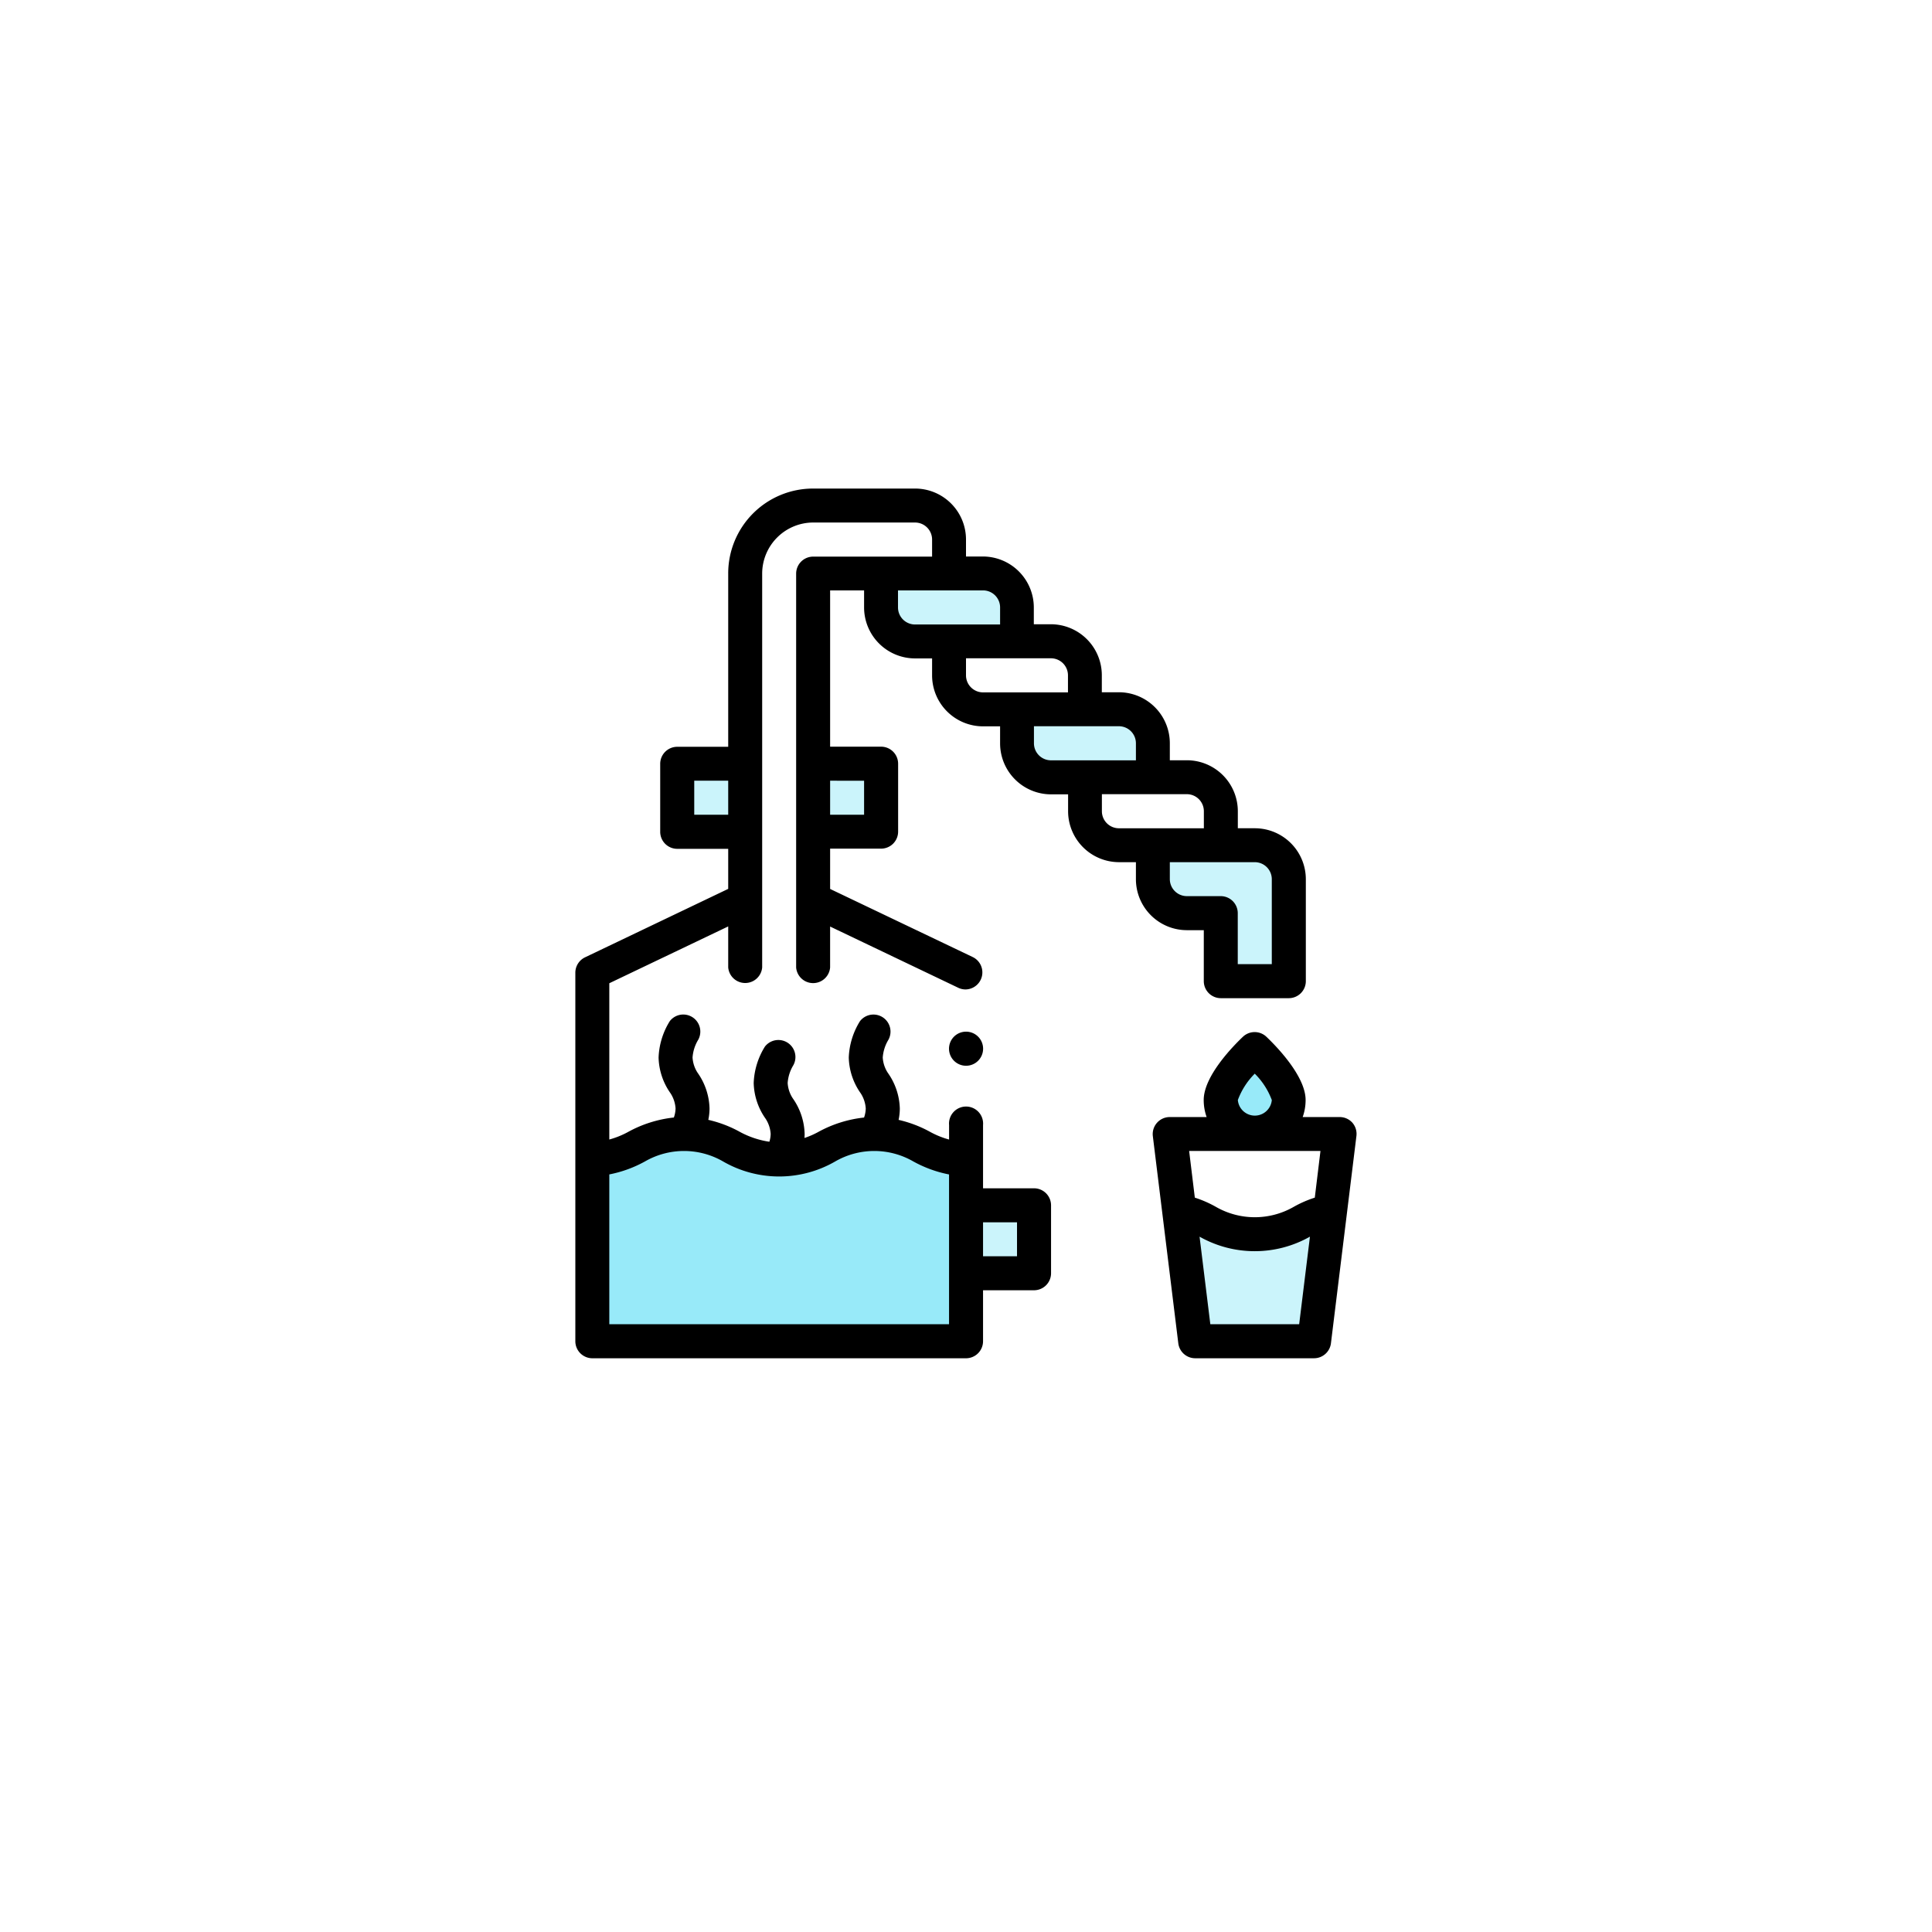 <svg xmlns="http://www.w3.org/2000/svg" xmlns:xlink="http://www.w3.org/1999/xlink" width="136" height="136" viewBox="0 0 136 136">
  <defs>
    <filter id="Ellipse_12618" x="0" y="0" width="136" height="136" filterUnits="userSpaceOnUse">
      <feOffset dy="3" input="SourceAlpha"/>
      <feGaussianBlur stdDeviation="3" result="blur"/>
      <feFlood flood-opacity="0.161"/>
      <feComposite operator="in" in2="blur"/>
      <feComposite in="SourceGraphic"/>
    </filter>
  </defs>
  <g id="Group_1112327" data-name="Group 1112327" transform="translate(-1005.963 -5971.932)">
    <g transform="matrix(1, 0, 0, 1, 1005.96, 5971.93)" filter="url(#Ellipse_12618)">
      <circle id="Ellipse_12618-2" data-name="Ellipse 12618" cx="59" cy="59" r="59" transform="translate(9 6)" fill="#fff"/>
    </g>
    <g id="agua_1_" data-name="agua (1)" transform="translate(1020.463 6006.323)">
      <path id="Path_908321" data-name="Path 908321" d="M386.163,394.587h-8.37L376,380h11.957Z" transform="translate(-308.152 -334.565)" fill="#fff"/>
      <path id="Path_908322" data-name="Path 908322" d="M215.565,54.783h-7.174A2.391,2.391,0,0,1,206,52.391V50h7.174a2.391,2.391,0,0,1,2.391,2.391Z" transform="translate(-158.478 -44.022)" fill="#cbf4fb"/>
      <path id="Path_908323" data-name="Path 908323" d="M255.565,94.783h-7.174A2.391,2.391,0,0,1,246,92.391V90h7.174a2.391,2.391,0,0,1,2.391,2.391Z" transform="translate(-193.696 -79.239)" fill="#fff"/>
      <path id="Path_908324" data-name="Path 908324" d="M295.565,134.783h-7.174A2.391,2.391,0,0,1,286,132.391V130h7.174a2.391,2.391,0,0,1,2.391,2.391Z" transform="translate(-228.913 -114.457)" fill="#cbf4fb"/>
      <path id="Path_908325" data-name="Path 908325" d="M335.565,174.783h-7.174A2.391,2.391,0,0,1,326,172.391V170h7.174a2.391,2.391,0,0,1,2.391,2.391Z" transform="translate(-264.13 -149.674)" fill="#fff"/>
      <path id="Path_908326" data-name="Path 908326" d="M366,210v2.391a2.391,2.391,0,0,0,2.391,2.391h2.391v4.783h4.783v-7.174A2.391,2.391,0,0,0,373.174,210Z" transform="translate(-299.348 -184.891)" fill="#cbf4fb"/>
      <path id="Path_908327" data-name="Path 908327" d="M46.761,14.783V37.739L36,42.88V68.826H62.3V42.88L51.543,37.739V14.783h9.565V12.391A2.391,2.391,0,0,0,58.717,10H51.543A4.783,4.783,0,0,0,46.761,14.783Z" transform="translate(-8.804 -8.804)" fill="#fff"/>
      <g id="Group_1112092" data-name="Group 1112092" transform="translate(33.174 19.37)">
        <path id="Path_908328" data-name="Path 908328" d="M392.195,425.32l-1.128,9.168H382.7l-1.128-9.168a7.275,7.275,0,0,1,1.964.739,6.7,6.7,0,0,0,6.7,0A7.275,7.275,0,0,1,392.195,425.32Z" transform="translate(-346.23 -393.836)" fill="#cbf4fb"/>
        <path id="Path_908329" data-name="Path 908329" d="M86,162h4.783v4.783H86Z" transform="translate(-86 -162)" fill="#cbf4fb"/>
        <path id="Path_908330" data-name="Path 908330" d="M166,162h4.783v4.783H166Z" transform="translate(-156.435 -162)" fill="#cbf4fb"/>
        <path id="Path_908331" data-name="Path 908331" d="M256,422h4.783v4.783H256Z" transform="translate(-235.674 -390.913)" fill="#cbf4fb"/>
      </g>
      <path id="Path_908332" data-name="Path 908332" d="M62.3,381.789v12.8H36v-12.8a7.3,7.3,0,0,0,3.109-.892,6.7,6.7,0,0,1,6.7,0,6.7,6.7,0,0,0,6.7,0,6.7,6.7,0,0,1,6.7,0A7.3,7.3,0,0,0,62.3,381.789Z" transform="translate(-8.804 -334.565)" fill="#98eaf9"/>
      <path id="Path_908333" data-name="Path 908333" d="M410.783,333.587a2.391,2.391,0,1,1-4.783,0c0-1.321,2.391-3.587,2.391-3.587S410.783,332.266,410.783,333.587Z" transform="translate(-334.565 -290.543)" fill="#98eaf9"/>
      <g id="Group_1112093" data-name="Group 1112093" transform="translate(26 0)">
        <path id="Path_908334" data-name="Path 908334" d="M380.048,326.382a1.2,1.2,0,0,0-.9-.4h-2.6a3.571,3.571,0,0,0,.206-1.2c0-1.7-2.116-3.84-2.764-4.455a1.2,1.2,0,0,0-1.645,0c-.649.615-2.764,2.752-2.764,4.455a3.571,3.571,0,0,0,.206,1.2h-2.6a1.2,1.2,0,0,0-1.187,1.342l1.793,14.587a1.2,1.2,0,0,0,1.187,1.05h8.37a1.2,1.2,0,0,0,1.187-1.05l1.793-14.587A1.2,1.2,0,0,0,380.048,326.382Zm-6.873-3.454a5.133,5.133,0,0,1,1.2,1.857,1.2,1.2,0,0,1-2.391,0A5.147,5.147,0,0,1,373.175,322.928Zm3.126,17.638h-6.254l-.758-6.164a7.892,7.892,0,0,0,7.77,0Zm1.1-8.911a7.9,7.9,0,0,0-1.489.651,5.5,5.5,0,0,1-5.468,0,7.912,7.912,0,0,0-1.488-.651l-.4-3.285H377.8Z" transform="translate(-325.348 -281.74)"/>
        <path id="Path_908335" data-name="Path 908335" d="M70.239,31.087v3.587a1.2,1.2,0,0,0,1.2,1.2h4.783a1.2,1.2,0,0,0,1.2-1.2V27.5a3.591,3.591,0,0,0-3.587-3.587h-1.2v-1.2a3.591,3.591,0,0,0-3.587-3.587h-1.2v-1.2a3.591,3.591,0,0,0-3.587-3.587h-1.2v-1.2a3.591,3.591,0,0,0-3.587-3.587h-1.2V8.37A3.591,3.591,0,0,0,54.7,4.783H53.5v-1.2A3.588,3.588,0,0,0,49.913,0H42.739a5.974,5.974,0,0,0-5.978,5.978v12.2H33.174a1.2,1.2,0,0,0-1.2,1.2v4.783a1.2,1.2,0,0,0,1.2,1.2h3.587V28.18L26.68,33A1.2,1.2,0,0,0,26,34.076V60.022a1.2,1.2,0,0,0,1.2,1.2H53.5a1.2,1.2,0,0,0,1.2-1.2V56.435h3.587a1.2,1.2,0,0,0,1.2-1.2V50.457a1.2,1.2,0,0,0-1.2-1.2H54.7V44.806a1.2,1.2,0,1,0-2.391,0v1.019a6.126,6.126,0,0,1-1.3-.52,8.5,8.5,0,0,0-2.253-.864,4.046,4.046,0,0,0,.085-.8A4.538,4.538,0,0,0,48,41.134a2.209,2.209,0,0,1-.361-1.08,2.8,2.8,0,0,1,.406-1.263,1.2,1.2,0,0,0-2.007-1.3,5.2,5.2,0,0,0-.79,2.563,4.538,4.538,0,0,0,.834,2.507,2.209,2.209,0,0,1,.361,1.08,2.058,2.058,0,0,1-.119.635A8.6,8.6,0,0,0,43.086,45.3a5.823,5.823,0,0,1-.957.415c.007-.093.012-.188.012-.283a4.538,4.538,0,0,0-.834-2.507,2.209,2.209,0,0,1-.361-1.08,2.8,2.8,0,0,1,.406-1.263,1.2,1.2,0,0,0-2.007-1.3,5.2,5.2,0,0,0-.79,2.563,4.538,4.538,0,0,0,.834,2.507,2.209,2.209,0,0,1,.361,1.08,1.95,1.95,0,0,1-.091.548,6.266,6.266,0,0,1-2.045-.677,8.5,8.5,0,0,0-2.253-.864,4.046,4.046,0,0,0,.085-.8,4.538,4.538,0,0,0-.834-2.507,2.208,2.208,0,0,1-.361-1.08,2.8,2.8,0,0,1,.406-1.263,1.2,1.2,0,0,0-2.007-1.3,5.2,5.2,0,0,0-.79,2.563,4.538,4.538,0,0,0,.834,2.507,2.209,2.209,0,0,1,.361,1.08,2.058,2.058,0,0,1-.119.635,8.6,8.6,0,0,0-3.245,1.029,6.082,6.082,0,0,1-1.3.52v-11l8.37-4v2.887a1.2,1.2,0,0,0,2.391,0V5.978a3.6,3.6,0,0,1,3.587-3.587h7.174a1.2,1.2,0,0,1,1.2,1.2v1.2h-8.37a1.2,1.2,0,0,0-1.2,1.2V33.717a1.2,1.2,0,0,0,2.391,0V30.831l9.022,4.311a1.185,1.185,0,0,0,.514.117,1.2,1.2,0,0,0,.517-2.274,0,0,0,0,0,0,0l-10.052-4.8V25.348h3.587a1.2,1.2,0,0,0,1.2-1.2V19.37a1.2,1.2,0,0,0-1.2-1.2H43.935v-11h2.391v1.2a3.591,3.591,0,0,0,3.587,3.587h1.2v1.2A3.591,3.591,0,0,0,54.7,16.739h1.2v1.2a3.591,3.591,0,0,0,3.587,3.587h1.2v1.2A3.591,3.591,0,0,0,64.261,26.3h1.2v1.2a3.591,3.591,0,0,0,3.587,3.587ZM54.7,51.652h2.391v2.391H54.7ZM30.914,47.36a5.5,5.5,0,0,1,5.473,0,7.892,7.892,0,0,0,7.919,0,5.5,5.5,0,0,1,5.473,0,8.581,8.581,0,0,0,2.527.922V58.826H28.391V48.28A8.572,8.572,0,0,0,30.914,47.36Zm5.847-24.4H34.37V20.565h2.391Zm9.565-2.391v2.391H43.935V20.565Zm3.587-11a1.2,1.2,0,0,1-1.2-1.2v-1.2H54.7a1.2,1.2,0,0,1,1.2,1.2v1.2ZM54.7,14.348a1.2,1.2,0,0,1-1.2-1.2v-1.2h5.978a1.2,1.2,0,0,1,1.2,1.2v1.2Zm4.783,4.783a1.2,1.2,0,0,1-1.2-1.2v-1.2h5.978a1.2,1.2,0,0,1,1.2,1.2v1.2Zm4.783,4.783a1.2,1.2,0,0,1-1.2-1.2v-1.2h5.978a1.2,1.2,0,0,1,1.2,1.2v1.2ZM67.848,27.5V26.3h5.978a1.2,1.2,0,0,1,1.2,1.2v5.978H72.63V29.891a1.2,1.2,0,0,0-1.2-1.2H69.043A1.2,1.2,0,0,1,67.848,27.5Z" transform="translate(-26 0)"/>
        <path id="Path_908336" data-name="Path 908336" d="M247.2,319.75a1.2,1.2,0,1,0,1.2,1.194A1.2,1.2,0,0,0,247.2,319.75Z" transform="translate(-219.696 -281.519)"/>
      </g>
    </g>
  </g>
</svg>
